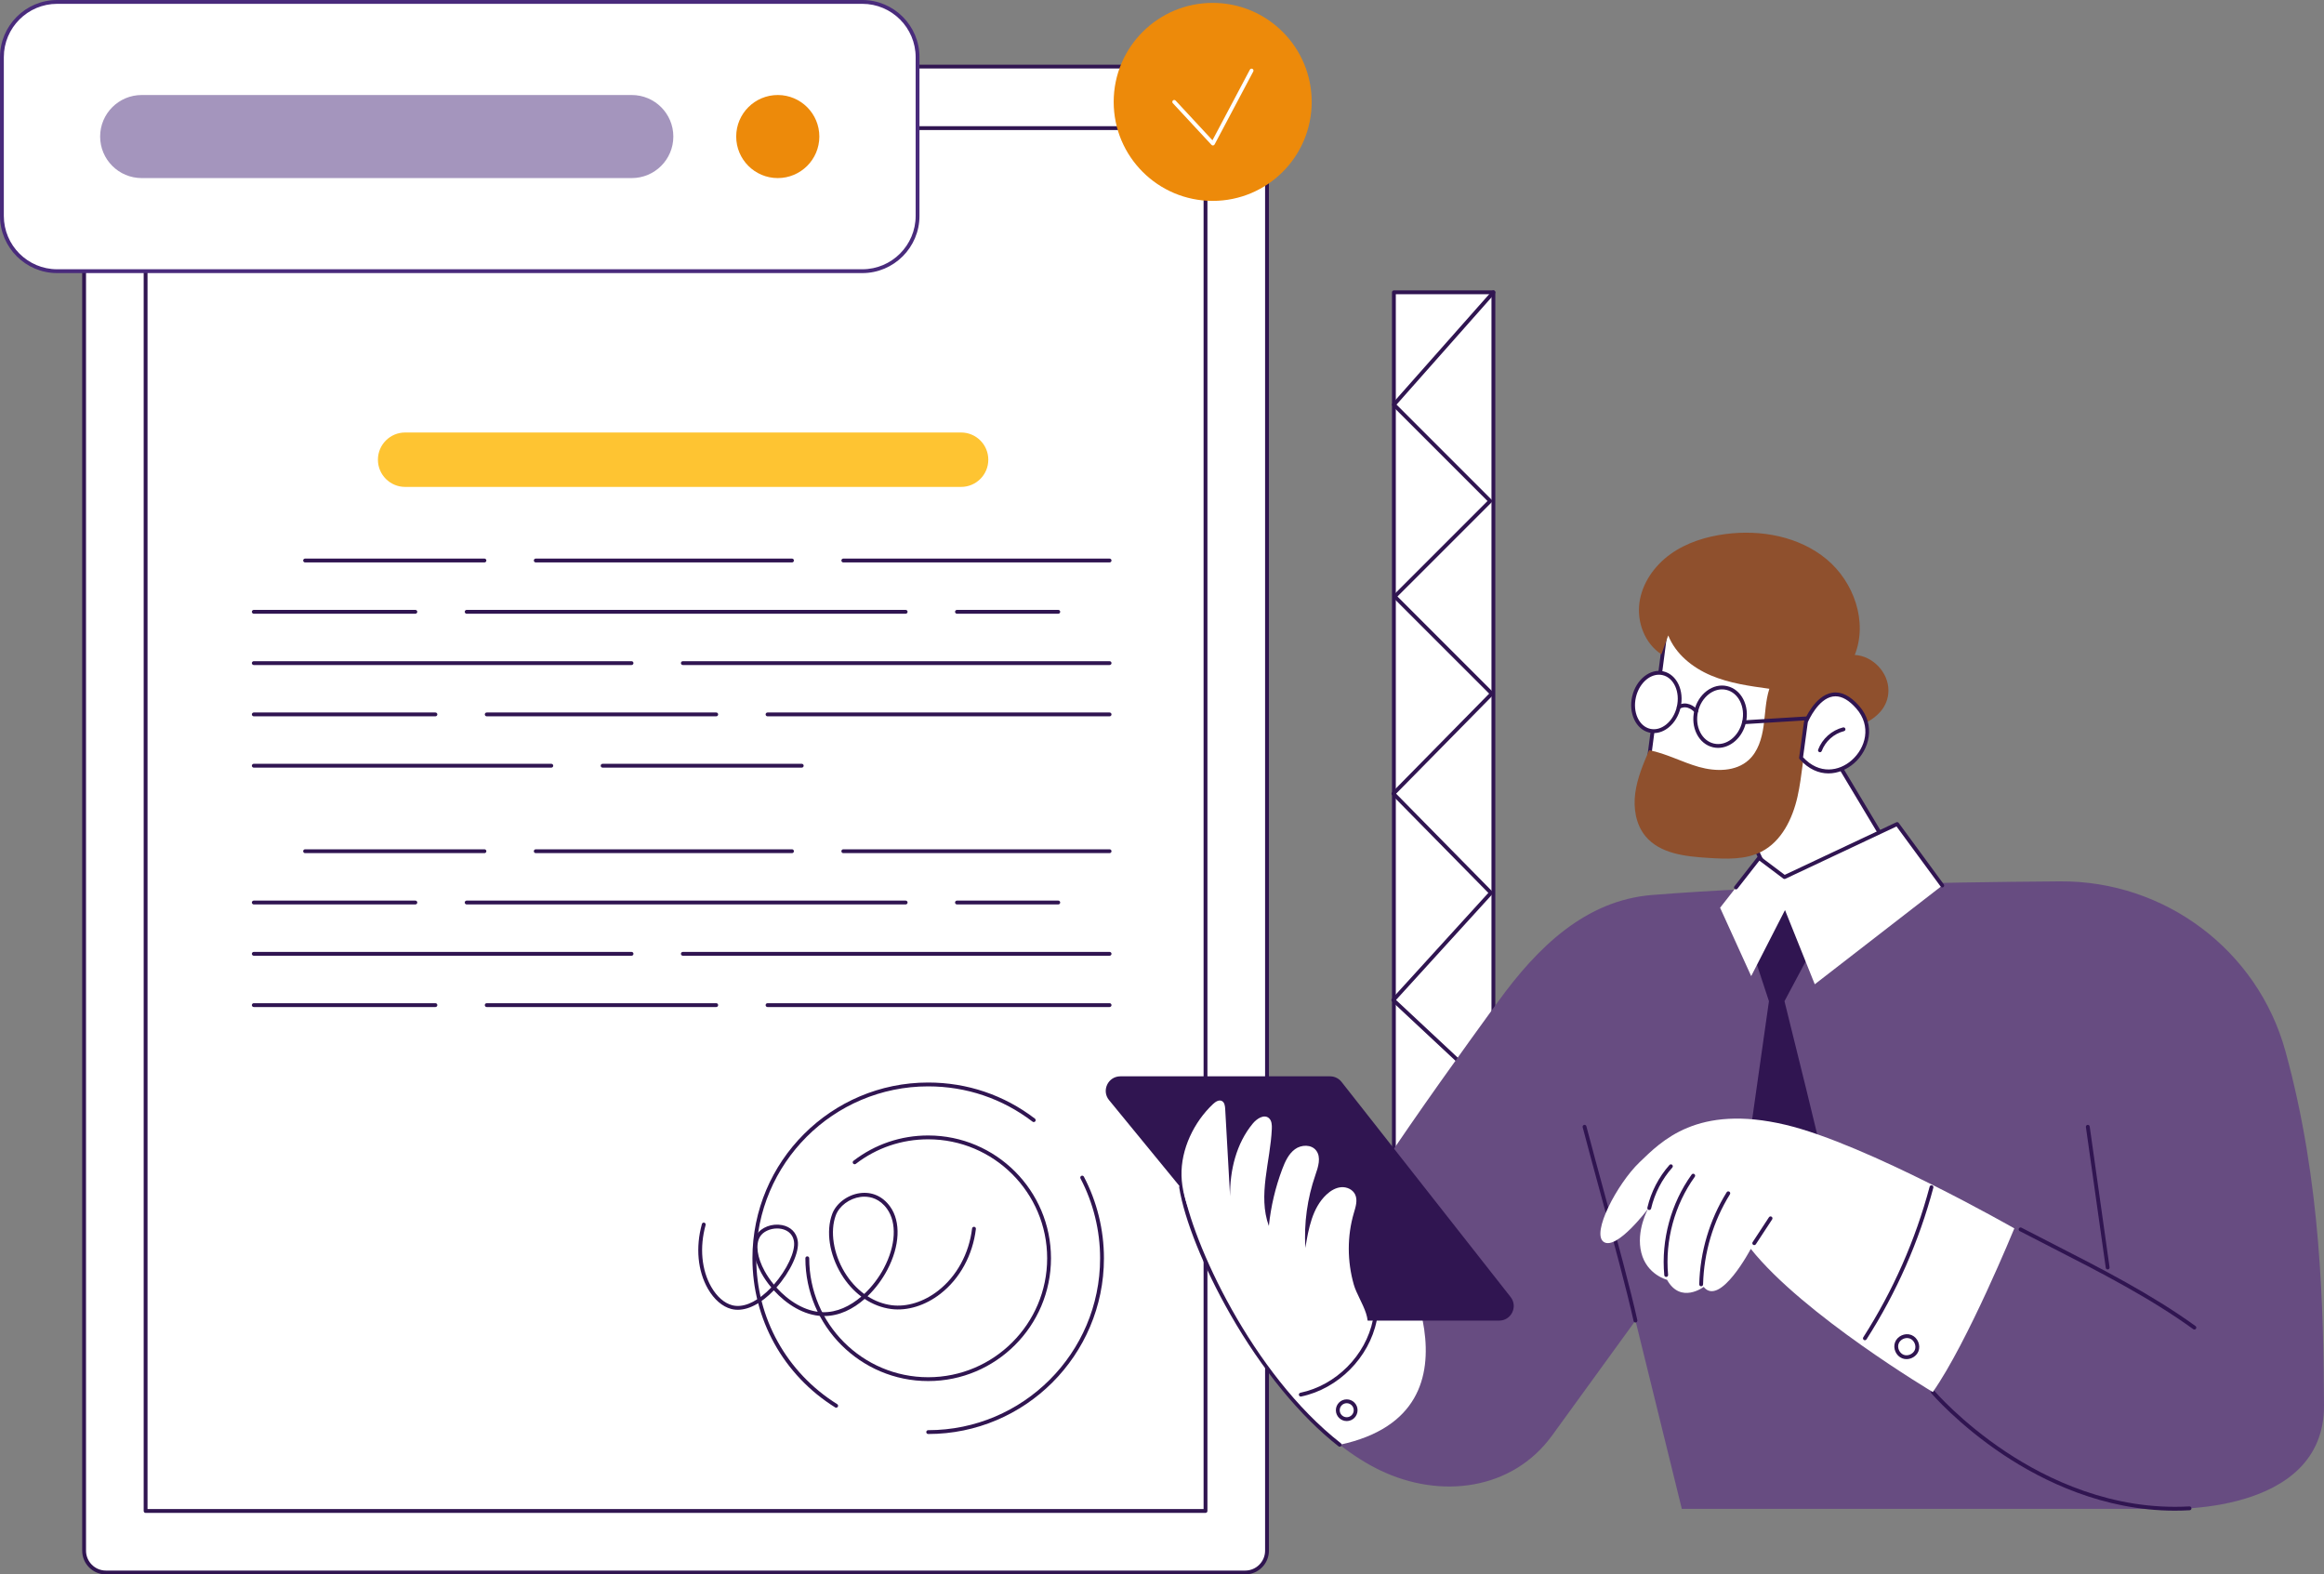 <svg width="685" height="464" viewBox="0 0 685 464" fill="none" xmlns="http://www.w3.org/2000/svg">
<rect x="0" y="0" width="685" height="464" fill="#808080" stroke="none"/>
<g clip-path="url(#clip0_315_37)">
<path d="M440.18 86.15H410.852V343.772H440.18V86.15Z" fill="white"/>
<path d="M440.18 344.338H410.852C410.539 344.338 410.286 344.085 410.286 343.772V86.15C410.286 85.837 410.539 85.584 410.852 85.584H440.18C440.492 85.584 440.745 85.837 440.745 86.15V343.772C440.745 344.085 440.492 344.338 440.18 344.338ZM411.417 343.207H439.614V86.715H411.417V343.207Z" fill="#301551"/>
<path d="M439.332 322.067C439.193 322.067 439.055 322.017 438.946 321.915L410.296 295.151C410.07 294.94 410.055 294.586 410.264 294.357L438.688 263.147L410.306 234.304C410.09 234.084 410.09 233.731 410.306 233.511L438.932 204.424L410.699 176.194C410.593 176.088 410.534 175.945 410.534 175.795C410.534 175.644 410.593 175.501 410.699 175.395L438.442 147.655L410.451 119.668C410.24 119.456 410.23 119.117 410.428 118.893L439.756 85.775C439.963 85.542 440.32 85.52 440.554 85.726C440.788 85.933 440.81 86.291 440.603 86.525L411.628 119.244L439.642 147.256C439.748 147.362 439.808 147.505 439.808 147.655C439.808 147.806 439.748 147.949 439.642 148.055L411.899 175.795L440.129 204.021C440.348 204.241 440.35 204.596 440.132 204.817L411.503 233.908L439.869 262.735C440.08 262.949 440.087 263.29 439.884 263.512L411.476 294.706L439.718 321.088C439.946 321.302 439.958 321.66 439.745 321.888C439.634 322.007 439.483 322.067 439.332 322.067Z" fill="#301551"/>
<path d="M367.022 19.628H31.218C27.668 19.628 24.79 22.506 24.79 26.055V457.007C24.79 460.557 27.668 463.434 31.218 463.434H367.022C370.573 463.434 373.451 460.557 373.451 457.007V26.055C373.451 22.506 370.573 19.628 367.022 19.628Z" fill="white"/>
<path d="M367.023 464H31.218C27.362 464 24.225 460.863 24.225 457.007V26.056C24.225 22.2 27.362 19.063 31.218 19.063H367.023C370.879 19.063 374.016 22.2 374.016 26.055V457.007C374.016 460.863 370.879 464 367.023 464ZM31.218 20.194C27.986 20.194 25.356 22.823 25.356 26.056V457.007C25.356 460.24 27.986 462.869 31.218 462.869H367.023C370.255 462.869 372.885 460.24 372.885 457.007V26.055C372.885 22.823 370.255 20.194 367.023 20.194H31.218Z" fill="#301551"/>
<path d="M355.325 445.876H42.916C42.604 445.876 42.351 445.622 42.351 445.31V37.752C42.351 37.439 42.604 37.186 42.916 37.186H355.325C355.637 37.186 355.89 37.439 355.89 37.752V445.31C355.89 445.622 355.637 445.876 355.325 445.876ZM43.482 444.745H354.759V38.317H43.482V444.745Z" fill="#301551"/>
<path d="M283.284 143.5H119.411C114.982 143.5 111.392 139.91 111.392 135.482C111.392 131.053 114.982 127.463 119.411 127.463H283.284C287.713 127.463 291.303 131.053 291.303 135.482C291.303 139.91 287.713 143.5 283.284 143.5Z" fill="#FEC432"/>
<path d="M327.05 251.431H248.565C248.252 251.431 247.999 251.179 247.999 250.866C247.999 250.553 248.252 250.3 248.565 250.3H327.05C327.362 250.3 327.615 250.553 327.615 250.866C327.615 251.179 327.362 251.431 327.05 251.431Z" fill="#301551"/>
<path d="M233.442 251.431H157.913C157.601 251.431 157.348 251.179 157.348 250.866C157.348 250.553 157.601 250.3 157.913 250.3H233.442C233.755 250.3 234.008 250.553 234.008 250.866C234.008 251.179 233.755 251.431 233.442 251.431Z" fill="#301551"/>
<path d="M142.791 251.431H89.924C89.612 251.431 89.358 251.179 89.358 250.866C89.358 250.553 89.612 250.3 89.924 250.3H142.791C143.103 250.3 143.356 250.553 143.356 250.866C143.356 251.179 143.103 251.431 142.791 251.431Z" fill="#301551"/>
<path d="M311.928 266.551H282.067C281.754 266.551 281.501 266.298 281.501 265.986C281.501 265.673 281.754 265.42 282.067 265.42H311.928C312.24 265.42 312.493 265.673 312.493 265.986C312.493 266.298 312.24 266.551 311.928 266.551Z" fill="#301551"/>
<path d="M266.944 266.551H137.549C137.237 266.551 136.983 266.298 136.983 265.986C136.983 265.673 137.237 265.42 137.549 265.42H266.944C267.256 265.42 267.509 265.673 267.509 265.986C267.509 266.298 267.256 266.551 266.944 266.551Z" fill="#301551"/>
<path d="M122.427 266.551H74.802C74.49 266.551 74.236 266.298 74.236 265.986C74.236 265.673 74.49 265.42 74.802 265.42H122.427C122.739 265.42 122.993 265.673 122.993 265.986C122.993 266.298 122.739 266.551 122.427 266.551Z" fill="#301551"/>
<path d="M327.05 281.67H201.269C200.956 281.67 200.703 281.417 200.703 281.105C200.703 280.792 200.956 280.539 201.269 280.539H327.05C327.363 280.539 327.616 280.792 327.616 281.105C327.616 281.417 327.363 281.67 327.05 281.67Z" fill="#301551"/>
<path d="M186.146 281.67H74.802C74.49 281.67 74.236 281.417 74.236 281.105C74.236 280.792 74.49 280.539 74.802 280.539H186.146C186.458 280.539 186.712 280.792 186.712 281.105C186.712 281.417 186.458 281.67 186.146 281.67Z" fill="#301551"/>
<path d="M327.05 296.79H226.231C225.918 296.79 225.665 296.537 225.665 296.224C225.665 295.911 225.918 295.658 226.231 295.658H327.05C327.363 295.658 327.616 295.911 327.616 296.224C327.616 296.537 327.363 296.79 327.05 296.79Z" fill="#301551"/>
<path d="M211.108 296.79H143.461C143.149 296.79 142.896 296.537 142.896 296.224C142.896 295.911 143.149 295.658 143.461 295.658H211.108C211.42 295.658 211.673 295.911 211.673 296.224C211.673 296.537 211.42 296.79 211.108 296.79Z" fill="#301551"/>
<path d="M128.339 296.79H74.802C74.49 296.79 74.236 296.537 74.236 296.224C74.236 295.911 74.49 295.658 74.802 295.658H128.339C128.651 295.658 128.905 295.911 128.905 296.224C128.905 296.537 128.651 296.79 128.339 296.79Z" fill="#301551"/>
<path d="M327.05 165.755H248.565C248.252 165.755 247.999 165.503 247.999 165.19C247.999 164.877 248.252 164.624 248.565 164.624H327.05C327.362 164.624 327.615 164.877 327.615 165.19C327.615 165.503 327.362 165.755 327.05 165.755Z" fill="#301551"/>
<path d="M233.442 165.755H157.913C157.601 165.755 157.348 165.503 157.348 165.19C157.348 164.877 157.601 164.624 157.913 164.624H233.442C233.755 164.624 234.008 164.877 234.008 165.19C234.008 165.503 233.755 165.755 233.442 165.755Z" fill="#301551"/>
<path d="M142.791 165.755H89.924C89.612 165.755 89.358 165.503 89.358 165.19C89.358 164.877 89.612 164.624 89.924 164.624H142.791C143.103 164.624 143.356 164.877 143.356 165.19C143.356 165.503 143.103 165.755 142.791 165.755Z" fill="#301551"/>
<path d="M311.928 180.875H282.067C281.754 180.875 281.501 180.622 281.501 180.309C281.501 179.996 281.754 179.744 282.067 179.744H311.928C312.24 179.744 312.493 179.996 312.493 180.309C312.493 180.622 312.24 180.875 311.928 180.875Z" fill="#301551"/>
<path d="M266.944 180.875H137.549C137.237 180.875 136.983 180.622 136.983 180.309C136.983 179.996 137.237 179.744 137.549 179.744H266.944C267.256 179.744 267.509 179.996 267.509 180.309C267.509 180.622 267.256 180.875 266.944 180.875Z" fill="#301551"/>
<path d="M122.427 180.875H74.802C74.49 180.875 74.236 180.622 74.236 180.309C74.236 179.996 74.49 179.744 74.802 179.744H122.427C122.739 179.744 122.993 179.996 122.993 180.309C122.993 180.622 122.739 180.875 122.427 180.875Z" fill="#301551"/>
<path d="M327.05 195.994H201.269C200.956 195.994 200.703 195.741 200.703 195.428C200.703 195.116 200.956 194.863 201.269 194.863H327.05C327.363 194.863 327.616 195.116 327.616 195.428C327.616 195.741 327.363 195.994 327.05 195.994Z" fill="#301551"/>
<path d="M186.146 195.994H74.802C74.49 195.994 74.236 195.741 74.236 195.428C74.236 195.116 74.49 194.863 74.802 194.863H186.146C186.458 194.863 186.712 195.116 186.712 195.428C186.712 195.741 186.458 195.994 186.146 195.994Z" fill="#301551"/>
<path d="M327.05 211.113H226.231C225.918 211.113 225.665 210.861 225.665 210.548C225.665 210.235 225.918 209.982 226.231 209.982H327.05C327.363 209.982 327.616 210.235 327.616 210.548C327.616 210.861 327.363 211.113 327.05 211.113Z" fill="#301551"/>
<path d="M211.108 211.113H143.461C143.149 211.113 142.896 210.861 142.896 210.548C142.896 210.235 143.149 209.982 143.461 209.982H211.108C211.42 209.982 211.673 210.235 211.673 210.548C211.673 210.861 211.42 211.113 211.108 211.113Z" fill="#301551"/>
<path d="M128.339 211.113H74.802C74.49 211.113 74.236 210.861 74.236 210.548C74.236 210.235 74.49 209.982 74.802 209.982H128.339C128.651 209.982 128.905 210.235 128.905 210.548C128.905 210.861 128.651 211.113 128.339 211.113Z" fill="#301551"/>
<path d="M236.316 226.233H177.62C177.308 226.233 177.055 225.98 177.055 225.667C177.055 225.355 177.308 225.102 177.62 225.102H236.316C236.629 225.102 236.882 225.355 236.882 225.667C236.882 225.98 236.629 226.233 236.316 226.233Z" fill="#301551"/>
<path d="M162.498 226.233H74.802C74.49 226.233 74.236 225.98 74.236 225.667C74.236 225.355 74.49 225.102 74.802 225.102H162.498C162.81 225.102 163.063 225.355 163.063 225.667C163.063 225.98 162.81 226.233 162.498 226.233Z" fill="#301551"/>
<path d="M287.082 362.119C285.304 377.065 273.098 386.579 262.733 385.225C249.725 383.525 242.282 367.575 245.813 357.993C247.824 352.536 256.956 349.053 261.908 355.93C269.117 365.94 256.56 387.648 242.511 387.289C230.451 386.98 219.538 370.875 223.528 364.182C225.723 360.498 233.661 360.193 234.578 365.741C235.598 371.907 224.431 387.516 215.686 385.225C209.44 383.589 204.053 373.113 207.432 360.881L287.082 362.119Z" fill="white"/>
<path d="M242.875 387.859C242.749 387.859 242.623 387.857 242.497 387.854C236.966 387.713 231.786 384.358 228.081 380.285C227.643 380.742 227.193 381.182 226.731 381.603C222.83 385.16 218.855 386.638 215.543 385.773C212.917 385.084 210.479 382.984 208.679 379.858C205.64 374.582 204.986 367.61 206.887 360.73C206.971 360.429 207.282 360.252 207.583 360.336C207.884 360.419 208.061 360.731 207.978 361.032C206.157 367.621 206.77 374.277 209.659 379.294C211.307 382.155 213.498 384.068 215.83 384.678C218.759 385.446 222.36 384.057 225.969 380.767C226.434 380.343 226.89 379.895 227.333 379.429C226.178 378.053 225.194 376.619 224.419 375.215C221.938 370.714 221.435 366.588 223.042 363.892C224.339 361.715 227.539 360.494 230.48 361.05C233.036 361.534 234.733 363.209 235.137 365.649C235.691 369.002 232.932 374.862 228.848 379.454C232.367 383.363 237.291 386.589 242.526 386.723C246.673 386.826 250.586 384.933 253.872 382.121C251.596 380.414 249.584 378.18 247.971 375.515C244.438 369.673 243.408 362.885 245.282 357.797C246.435 354.67 249.795 352.137 253.454 351.638C257.012 351.156 260.178 352.56 262.367 355.599C265.577 360.057 265.25 367.219 261.513 374.29C260.136 376.896 258.155 379.667 255.709 382.021C257.901 383.429 260.307 384.338 262.806 384.665C267.278 385.245 272.269 383.698 276.497 380.408C281.988 376.137 285.641 369.447 286.52 362.052C286.557 361.742 286.842 361.518 287.149 361.557C287.459 361.594 287.681 361.875 287.644 362.186C286.729 369.878 282.919 376.846 277.192 381.301C272.728 384.775 267.429 386.41 262.66 385.786C259.899 385.425 257.247 384.4 254.851 382.812C251.525 385.747 247.433 387.859 242.875 387.859ZM254.767 352.68C254.335 352.68 253.943 352.713 253.606 352.759C250.345 353.204 247.358 355.436 246.344 358.188C244.612 362.888 245.631 369.459 248.939 374.929C250.519 377.54 252.496 379.714 254.732 381.35C257.104 379.129 259.093 376.447 260.513 373.762C264.048 367.073 264.407 360.367 261.449 356.26C259.326 353.312 256.661 352.68 254.767 352.68ZM229.047 362.049C226.956 362.049 224.891 362.999 224.013 364.471C222.639 366.778 223.161 370.59 225.41 374.669C226.13 375.975 227.039 377.308 228.1 378.589C231.882 374.287 234.514 368.815 234.02 365.833C233.581 363.172 231.481 362.391 230.269 362.162C229.867 362.085 229.456 362.049 229.047 362.049Z" fill="#301551"/>
<path d="M273.583 422.624C273.271 422.624 273.018 422.372 273.018 422.059C273.018 421.746 273.271 421.493 273.583 421.493C301.524 421.493 324.255 398.766 324.255 370.831C324.255 362.644 322.257 354.511 318.476 347.311C318.331 347.035 318.437 346.693 318.714 346.548C318.99 346.403 319.332 346.509 319.477 346.786C323.343 354.147 325.387 362.462 325.387 370.831C325.387 399.39 302.148 422.624 273.583 422.624Z" fill="#301551"/>
<path d="M246.465 414.87C246.363 414.87 246.259 414.842 246.166 414.784C230.896 405.243 221.779 388.812 221.779 370.831C221.779 342.272 245.018 319.037 273.583 319.037C285.068 319.037 295.946 322.717 305.042 329.679C305.29 329.869 305.338 330.223 305.148 330.471C304.958 330.72 304.603 330.767 304.355 330.577C295.458 323.768 284.817 320.169 273.583 320.169C245.642 320.169 222.91 342.895 222.91 370.831C222.91 388.419 231.828 404.491 246.766 413.825C247.031 413.99 247.111 414.339 246.946 414.604C246.838 414.775 246.654 414.87 246.465 414.87Z" fill="#301551"/>
<path d="M273.583 407.021C253.624 407.021 237.386 390.786 237.386 370.831C237.386 370.518 237.639 370.265 237.951 370.265C238.264 370.265 238.517 370.518 238.517 370.831C238.517 390.163 254.247 405.89 273.583 405.89C292.919 405.89 308.649 390.163 308.649 370.831C308.649 351.499 292.918 335.772 273.583 335.772C265.791 335.772 258.413 338.273 252.248 343.005C252 343.196 251.646 343.149 251.455 342.901C251.265 342.653 251.312 342.298 251.559 342.108C257.924 337.223 265.539 334.641 273.583 334.641C293.542 334.641 309.78 350.876 309.78 370.831C309.78 390.786 293.542 407.021 273.583 407.021Z" fill="#301551"/>
<path d="M357.441 59.206C373.557 59.206 386.622 46.142 386.622 30.028C386.622 13.913 373.557 0.85 357.441 0.85C341.325 0.85 328.26 13.913 328.26 30.028C328.26 46.142 341.325 59.206 357.441 59.206Z" fill="#ED8A0A"/>
<path d="M357.503 42.876C357.347 42.876 357.196 42.811 357.089 42.695L345.69 30.413C345.478 30.184 345.491 29.826 345.72 29.613C345.948 29.401 346.306 29.414 346.519 29.643L357.376 41.342L368.402 20.533C368.548 20.257 368.89 20.152 369.167 20.298C369.443 20.444 369.548 20.787 369.402 21.062L358.003 42.575C357.917 42.736 357.758 42.847 357.577 42.871C357.552 42.874 357.527 42.876 357.503 42.876Z" fill="white"/>
<path d="M561.03 257.104L538.613 219.696L511.895 217.498L508.776 231.602L526.128 268.215L561.03 257.104Z" fill="white"/>
<path d="M525.617 268.457L508.265 231.844C508.212 231.731 508.197 231.603 508.224 231.48L511.343 217.375C511.404 217.1 511.658 216.915 511.942 216.933L538.659 219.132C538.841 219.148 539.004 219.249 539.098 219.405L561.515 256.813C561.604 256.961 561.62 257.141 561.559 257.303C561.498 257.465 561.366 257.59 561.201 257.642L526.299 268.754C526.243 268.772 526.185 268.781 526.128 268.781C525.914 268.781 525.712 268.659 525.617 268.457ZM538.277 220.236L512.341 218.102L509.371 231.536L526.427 267.527L560.177 256.781L538.277 220.236Z" fill="#301551"/>
<path d="M491.586 181.091L485 231.602C485 231.602 517.372 243.417 519.736 233.052C522.101 222.688 527.905 196.293 527.905 196.293L491.586 181.091Z" fill="white"/>
<path d="M484.806 232.134C484.558 232.043 484.405 231.792 484.439 231.53L491.025 181.018C491.048 180.843 491.151 180.689 491.304 180.601C491.457 180.513 491.642 180.501 491.805 180.569L528.124 195.771C528.376 195.876 528.517 196.147 528.458 196.414C528.4 196.678 522.626 222.93 520.288 233.178C519.949 234.66 519.045 235.811 517.6 236.597C515.922 237.51 513.593 237.874 510.94 237.874C500.683 237.874 485.602 232.424 484.806 232.134ZM492.051 181.899L485.62 231.223C488.884 232.367 509.914 239.492 517.059 235.604C518.223 234.97 518.918 234.095 519.185 232.926C521.35 223.434 526.466 200.2 527.252 196.632L492.051 181.899Z" fill="#301551"/>
<path d="M556.616 203.479C556.63 198.174 551.983 193.284 546.684 193.029C550.59 183.284 546.442 171.48 538.354 164.786C530.267 158.092 519.057 156.036 508.646 157.386C502.871 158.135 497.128 159.901 492.395 163.292C487.661 166.682 484.021 171.827 483.225 177.594C482.429 183.361 484.808 189.653 489.69 192.828C490.366 190.976 491.042 189.125 491.718 187.274C493.889 192.763 498.868 196.763 504.304 199.065C509.741 201.368 515.67 202.19 521.519 202.991C520.379 206.524 520.332 210.301 519.816 213.977C519.3 217.653 518.183 221.469 515.44 223.971C511.625 227.453 505.727 227.432 500.755 226.029C495.783 224.627 491.156 222.074 486.084 221.091C484.336 225.184 482.571 229.341 481.988 233.753C481.405 238.166 482.145 242.944 484.961 246.39C489.222 251.602 496.748 252.415 503.467 252.833C508.8 253.166 514.432 253.439 519.186 251C525.116 247.956 528.341 241.324 529.81 234.823C531.28 228.322 531.41 221.549 533.228 215.136C536.257 215.019 539.286 214.902 542.314 214.785C545.082 214.677 546.783 214.502 549.103 213.428C553.194 211.534 556.602 208.355 556.616 203.479Z" fill="#8F502D"/>
<path d="M532.305 212.711C532.305 212.711 538.333 197.89 547.562 208.423C556.792 218.957 541.122 234.847 530.855 223.362L532.305 212.711Z" fill="white"/>
<path d="M530.434 223.738C530.323 223.615 530.273 223.449 530.295 223.285L531.745 212.635C531.751 212.588 531.763 212.542 531.781 212.498C531.905 212.193 534.876 205.024 540.01 204.161C542.653 203.718 545.337 205.025 547.988 208.05C552.978 213.746 550.973 220.976 546.553 224.887C544.462 226.736 541.772 227.933 538.941 227.933C536.092 227.933 533.099 226.72 530.434 223.738ZM540.2 205.276C535.92 205.994 533.153 212.168 532.855 212.861L531.452 223.176C536.216 228.325 542.074 227.339 545.803 224.04C549.915 220.401 551.694 213.996 547.137 208.796C545.048 206.412 542.99 205.209 541.007 205.209C540.737 205.209 540.467 205.231 540.2 205.276Z" fill="#301551"/>
<path d="M536.429 221.693C536.658 221.693 536.873 221.553 536.959 221.326C538.033 218.461 540.545 216.22 543.515 215.481C543.818 215.405 544.003 215.098 543.927 214.795C543.851 214.492 543.545 214.31 543.241 214.383C539.916 215.212 537.102 217.72 535.899 220.929C535.79 221.221 535.938 221.547 536.231 221.657C536.296 221.681 536.363 221.693 536.429 221.693Z" fill="#301551"/>
<path d="M504.914 220.239C502.862 219.765 501.16 218.369 500.12 216.31C499.098 214.286 498.839 211.855 499.392 209.466C499.944 207.077 501.244 205.007 503.052 203.637C504.891 202.243 507.033 201.737 509.084 202.212C513.279 203.182 515.756 208.015 514.606 212.985C513.593 217.364 510.098 220.411 506.412 220.41C505.914 220.41 505.413 220.355 504.914 220.239ZM503.735 204.538C502.138 205.749 500.987 207.589 500.494 209.721C500.001 211.852 500.227 214.012 501.13 215.801C502.016 217.555 503.45 218.74 505.169 219.137C508.752 219.97 512.494 217.093 513.504 212.73C514.513 208.368 512.416 204.144 508.829 203.314C508.414 203.218 507.994 203.171 507.573 203.171C506.251 203.171 504.923 203.638 503.735 204.538Z" fill="#301551"/>
<path d="M481.637 205.359C480.556 210.033 482.627 214.504 486.262 215.344C489.898 216.185 493.722 213.078 494.803 208.405C495.884 203.731 493.814 199.26 490.178 198.419C486.542 197.578 482.719 200.686 481.637 205.359Z" fill="white"/>
<path d="M486.135 215.896C482.201 214.985 479.937 210.202 481.086 205.232C482.236 200.262 486.371 196.959 490.306 197.868C494.239 198.778 496.504 203.562 495.354 208.532C494.803 210.915 493.557 212.992 491.847 214.381C490.498 215.478 488.984 216.049 487.477 216.049C487.027 216.049 486.579 215.998 486.135 215.896ZM482.188 205.487C481.179 209.849 483.064 214.024 486.39 214.793C487.974 215.162 489.659 214.702 491.134 213.504C492.65 212.272 493.757 210.416 494.252 208.277C495.261 203.915 493.376 199.74 490.051 198.971C489.692 198.888 489.332 198.847 488.972 198.847C485.995 198.847 483.089 201.594 482.188 205.487Z" fill="#301551"/>
<path d="M499.943 210.159C500.07 210.159 500.198 210.115 500.304 210.028C500.543 209.829 500.577 209.474 500.379 209.233C499.461 208.122 497.055 206.418 494.516 207.917C494.247 208.076 494.157 208.423 494.316 208.692C494.475 208.961 494.822 209.05 495.091 208.892C497.429 207.51 499.424 209.854 499.507 209.955C499.619 210.089 499.78 210.159 499.943 210.159Z" fill="#301551"/>
<path d="M514.054 213.423C514.066 213.423 514.078 213.422 514.09 213.422L532.339 212.295C532.651 212.276 532.888 212.008 532.869 211.696C532.85 211.385 532.577 211.149 532.27 211.166L514.02 212.293C513.708 212.312 513.471 212.581 513.49 212.892C513.509 213.192 513.758 213.423 514.054 213.423Z" fill="#301551"/>
<path d="M409.954 365.098L406.12 345.594C418.573 326.931 430.799 310.035 441.576 295.167C453.156 279.193 467.309 265.337 486.979 263.764C522.256 260.944 571.28 260.021 607.141 259.75C638.057 259.517 665.419 279.997 673.63 309.801C684.344 348.693 684.797 386.411 685 414.1C685.241 447.072 637.796 444.679 637.796 444.679H495.715L482.056 389.2L457.486 423.054C445.793 439.164 424.599 441.938 406.68 433.266C402.62 431.302 398.677 428.764 394.879 425.799C407.87 394.425 409.954 365.098 409.954 365.098Z" fill="#674C81"/>
<path d="M348.129 349.874L391.217 368.703C396.17 360.725 401.162 353.023 406.12 345.594L409.953 365.098C409.953 365.098 441.167 415.919 394.878 425.799C369.636 406.093 350.892 367.336 348.129 349.874Z" fill="white"/>
<path d="M394.878 426.364C395.046 426.364 395.213 426.29 395.324 426.147C395.516 425.901 395.473 425.545 395.226 425.353C368.957 404.845 351.231 365.852 348.688 349.786C348.639 349.477 348.344 349.266 348.041 349.316C347.732 349.364 347.522 349.654 347.571 349.962C349.059 359.37 354.812 373.668 362.583 387.276C371.906 403.6 383.252 417.44 394.53 426.245C394.634 426.325 394.756 426.364 394.878 426.364Z" fill="#301551"/>
<path d="M646.795 391.832C646.971 391.832 647.144 391.751 647.254 391.598C647.437 391.345 647.381 390.991 647.127 390.808C634.228 381.478 619.454 373.924 605.167 366.618C602.089 365.045 598.907 363.418 595.826 361.814C595.548 361.669 595.207 361.778 595.063 362.054C594.919 362.332 595.027 362.673 595.304 362.817C598.388 364.423 601.572 366.051 604.652 367.626C618.901 374.911 633.636 382.446 646.465 391.725C646.564 391.797 646.68 391.832 646.795 391.832Z" fill="#301551"/>
<path d="M621.234 374.123C621.26 374.123 621.287 374.121 621.314 374.117C621.623 374.074 621.838 373.788 621.795 373.478L615.94 331.996C615.897 331.686 615.608 331.471 615.301 331.515C614.992 331.558 614.776 331.844 614.82 332.154L620.675 373.636C620.714 373.919 620.957 374.123 621.234 374.123Z" fill="#301551"/>
<path d="M482.055 389.766C482.095 389.766 482.136 389.762 482.177 389.753C482.482 389.685 482.675 389.384 482.608 389.079C480.621 380.056 476.662 365.497 472.833 351.416C470.928 344.41 469.128 337.792 467.589 331.931C467.51 331.629 467.2 331.448 466.899 331.528C466.597 331.607 466.416 331.916 466.495 332.218C468.035 338.084 469.836 344.704 471.741 351.713C475.567 365.78 479.523 380.326 481.503 389.322C481.561 389.586 481.795 389.766 482.055 389.766Z" fill="#301551"/>
<path d="M641.041 445.216C642.481 445.216 643.935 445.175 645.405 445.09C645.717 445.073 645.955 444.805 645.937 444.493C645.919 444.182 645.645 443.94 645.34 443.962C622.604 445.261 603.366 435.934 591.231 427.875C578.069 419.135 570.206 409.982 570.128 409.89C569.925 409.652 569.569 409.623 569.331 409.826C569.093 410.029 569.064 410.385 569.267 410.623C569.346 410.716 577.313 419.99 590.605 428.817C602.101 436.452 619.905 445.216 641.041 445.216Z" fill="#301551"/>
<path d="M383.409 411.582C383.447 411.582 383.486 411.578 383.524 411.57C394.409 409.312 403.559 400.128 405.774 389.235C405.836 388.929 405.638 388.631 405.332 388.569C405.025 388.506 404.727 388.704 404.665 389.01C402.538 399.472 393.75 408.294 383.295 410.463C382.989 410.526 382.792 410.825 382.856 411.131C382.911 411.399 383.147 411.582 383.409 411.582Z" fill="#301551"/>
<path d="M393.749 415.612C393.749 413.849 395.183 412.416 396.946 412.416C398.709 412.416 400.143 413.849 400.143 415.612C400.143 417.375 398.709 418.809 396.946 418.809C395.183 418.809 393.749 417.375 393.749 415.612ZM394.88 415.612C394.88 416.751 395.807 417.678 396.946 417.678C398.085 417.678 399.012 416.751 399.012 415.612C399.012 414.473 398.085 413.547 396.946 413.547C395.807 413.547 394.88 414.473 394.88 415.612Z" fill="#301551"/>
<path d="M525.144 261.559L534.46 279.158L525.977 295.065C525.977 295.065 538.936 347.124 538.477 346.772C538.018 346.42 514.055 346.774 514.055 346.774L521.397 295.065L516.164 279.158L525.144 261.559Z" fill="#301551"/>
<path d="M559.181 242.856L525.978 258.49L518.477 252.856L506.999 267.526L516.164 287.678L526.129 268.215L534.904 290.08L572.485 260.978L559.181 242.856Z" fill="white"/>
<path d="M511.667 262.125C511.835 262.125 512.001 262.05 512.113 261.908L518.581 253.641L525.638 258.942C525.806 259.067 526.03 259.09 526.219 259.001L559 243.566L572.029 261.313C572.214 261.564 572.568 261.619 572.82 261.434C573.072 261.249 573.126 260.895 572.941 260.643L559.637 242.521C559.477 242.304 559.185 242.229 558.94 242.345L526.045 257.833L518.816 252.403C518.57 252.219 518.221 252.265 518.031 252.507L511.222 261.211C511.029 261.456 511.073 261.812 511.319 262.005C511.422 262.085 511.545 262.125 511.667 262.125Z" fill="#301551"/>
<path d="M593.725 362.023C593.725 362.023 579.964 395.649 569.698 410.256C569.698 410.256 531.578 387.585 516.049 368.062C516.049 368.062 506.999 385.236 502.162 379.275C502.162 379.275 495.379 384.41 491.361 377.175C491.361 377.175 485.413 375.695 483.78 369.212C482.147 362.729 485.761 356.254 485.761 356.254C485.761 356.254 476.582 368.506 472.737 366.042C468.891 363.577 476.685 348.85 483.212 342.58C489.739 336.311 500.175 325.323 526.273 331.489C550.12 337.124 593.725 362.023 593.725 362.023Z" fill="white"/>
<path d="M501.418 379.087C501.724 379.087 501.976 378.843 501.983 378.535C502.217 369.144 504.955 359.958 509.901 351.971C510.065 351.705 509.983 351.357 509.718 351.192C509.452 351.028 509.104 351.11 508.939 351.375C503.888 359.534 501.091 368.916 500.853 378.508C500.845 378.82 501.092 379.079 501.404 379.087H501.418Z" fill="#301551"/>
<path d="M491.111 376.331C491.128 376.331 491.146 376.331 491.163 376.329C491.475 376.3 491.703 376.024 491.674 375.713C490.735 365.594 493.601 355.059 499.539 346.811C499.721 346.557 499.663 346.204 499.41 346.022C499.156 345.839 498.803 345.897 498.621 346.15C492.526 354.617 489.584 365.43 490.548 375.818C490.575 376.112 490.822 376.331 491.111 376.331Z" fill="#301551"/>
<path d="M486.118 356.601C486.375 356.601 486.607 356.424 486.668 356.164C487.712 351.695 489.875 347.52 492.922 344.088C493.129 343.855 493.108 343.497 492.874 343.29C492.64 343.083 492.283 343.104 492.076 343.337C488.904 346.909 486.654 351.256 485.567 355.906C485.496 356.211 485.685 356.514 485.989 356.586C486.032 356.596 486.075 356.601 486.118 356.601Z" fill="#301551"/>
<path d="M517.064 366.955C517.249 366.955 517.429 366.865 517.538 366.7L522.343 359.369C522.514 359.107 522.442 358.757 522.18 358.586C521.919 358.414 521.568 358.488 521.397 358.749L516.592 366.08C516.42 366.341 516.493 366.692 516.755 366.863C516.85 366.925 516.958 366.955 517.064 366.955Z" fill="#301551"/>
<path d="M549.678 394.991C549.864 394.991 550.046 394.898 550.154 394.73C558.998 380.915 565.626 365.876 569.855 350.03C569.936 349.728 569.756 349.418 569.454 349.338C569.151 349.255 568.843 349.436 568.762 349.738C564.563 365.471 557.982 380.404 549.202 394.12C549.033 394.383 549.11 394.733 549.373 394.901C549.468 394.962 549.573 394.991 549.678 394.991Z" fill="#301551"/>
<path d="M560.683 400.325C558.875 399.621 557.884 397.41 558.562 395.592C559.24 393.775 561.435 392.754 563.264 393.403C563.298 393.416 563.33 393.431 563.36 393.448C563.395 393.456 563.429 393.466 563.462 393.481C565.249 394.237 566.176 396.476 565.446 398.272C564.88 399.667 563.413 400.557 561.94 400.557C561.514 400.557 561.088 400.482 560.683 400.325ZM562.884 394.469C561.639 394.025 560.084 394.749 559.622 395.987C559.16 397.226 559.861 398.791 561.093 399.271C562.324 399.751 563.9 399.072 564.398 397.847C564.896 396.622 564.24 395.038 563.022 394.522C562.999 394.513 562.977 394.502 562.956 394.49C562.932 394.484 562.908 394.478 562.884 394.469Z" fill="#301551"/>
<path d="M330.221 317.21H392.04C393.358 317.21 394.604 317.815 395.418 318.851L445.253 382.251C447.468 385.069 445.461 389.2 441.876 389.2H382.195C380.908 389.2 379.689 388.624 378.873 387.628L326.899 324.227C324.6 321.424 326.595 317.21 330.221 317.21Z" fill="#301551"/>
<path d="M357.554 325.368C358.28 324.686 359.315 324.018 360.183 324.496C360.939 324.912 361.077 325.941 361.127 326.817C361.608 335.401 362.089 343.985 362.57 352.569C362.469 344.892 364.419 336.951 369.279 331.101C370.476 329.661 372.589 328.304 374.004 329.52C374.855 330.252 374.921 331.55 374.872 332.687C374.456 342.324 370.685 352.284 373.997 361.315C374.587 355.574 375.922 349.913 377.955 344.528C378.788 342.322 379.821 340.054 381.704 338.682C383.587 337.31 386.554 337.228 387.963 339.104C389.459 341.094 388.534 343.933 387.711 346.299C385.327 353.158 384.316 360.513 384.759 367.778C385.674 362.101 386.814 355.98 390.954 352.086C392.167 350.944 393.663 350.026 395.305 349.888C396.948 349.75 398.729 350.541 399.439 352.062C400.221 353.736 399.575 355.699 399.052 357.474C397.035 364.319 397.08 371.759 399.039 378.611C400.508 383.75 406.803 390.668 400.144 394.68C397.858 396.057 395.039 396.164 392.413 395.779C384.997 394.691 378.549 390.11 372.752 385.254C366.832 380.296 361.212 374.853 356.893 368.392C352.575 361.931 348.47 354.367 348.251 346.543C348.032 338.72 351.914 330.657 357.554 325.368Z" fill="white"/>
<path d="M55.87 0.564H16.846C7.854 0.564 0.564 7.853 0.564 16.844V63.639C0.564 72.63 7.854 79.919 16.846 79.919H254.169C263.162 79.919 270.451 72.63 270.451 63.639V16.844C270.451 7.853 263.162 0.564 254.169 0.564H55.87Z" fill="white"/>
<path d="M254.169 80.484H16.846C7.557 80.484 0 72.927 0 63.639V16.845C0 7.556 7.557 0 16.846 0H254.169C263.458 0 271.015 7.556 271.015 16.845V63.639C271.015 72.927 263.458 80.484 254.169 80.484ZM16.846 1.128C8.179 1.128 1.128 8.179 1.128 16.845V63.639C1.128 72.305 8.179 79.355 16.846 79.355H254.169C262.836 79.355 269.887 72.305 269.887 63.639V16.845C269.887 8.179 262.836 1.128 254.169 1.128H16.846Z" fill="#492B7C"/>
<path d="M241.5 40.262C241.511 33.501 236.034 28.012 229.268 28.001C222.501 27.99 217.007 33.461 216.996 40.222C216.985 46.982 222.461 52.472 229.228 52.483C235.995 52.494 241.489 47.022 241.5 40.262Z" fill="#ED8A0A"/>
<path d="M41.767 52.483H186.214C192.981 52.483 198.466 47.002 198.466 40.242C198.466 33.481 192.981 28.001 186.214 28.001H41.767C35 28.001 29.515 33.481 29.515 40.242C29.515 47.002 35 52.483 41.767 52.483Z" fill="#A495BD"/>
</g>
<defs>
<clipPath id="clip0_315_37">
<rect width="685" height="464" fill="white"/>
</clipPath>
</defs>
</svg>
